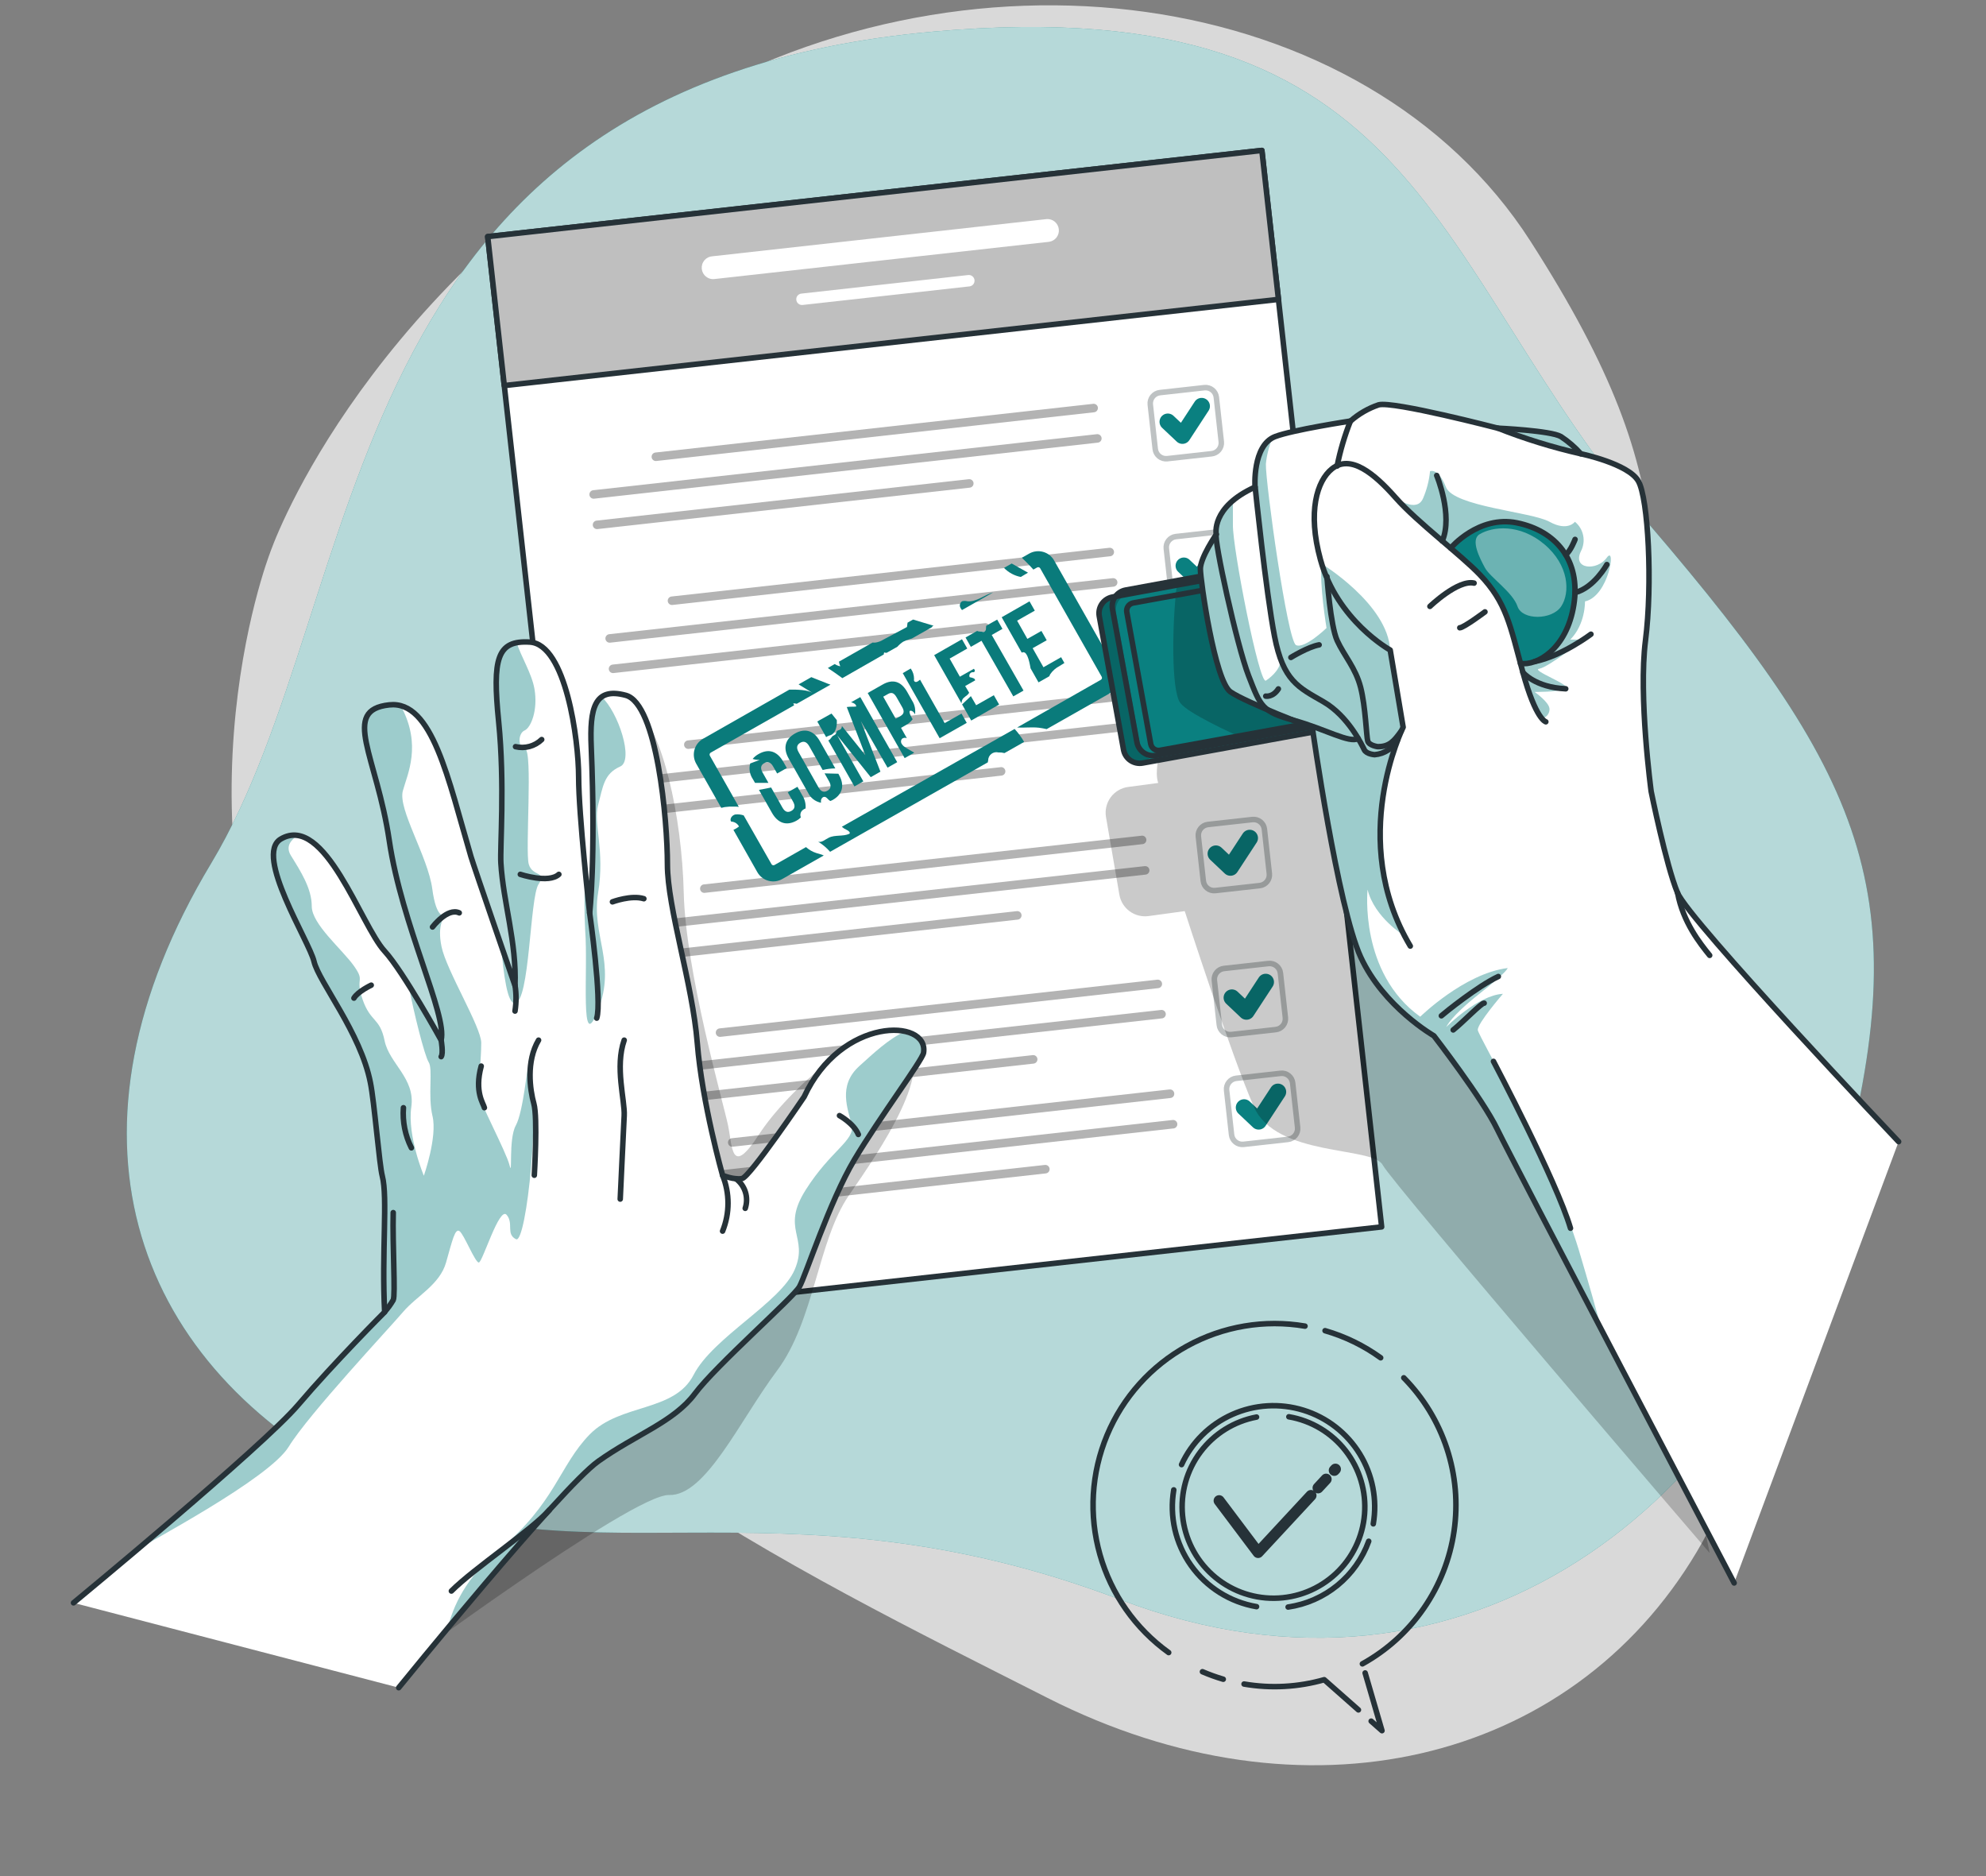 <svg width="360" height="340" viewBox="0 0 360 340" fill="none" xmlns="http://www.w3.org/2000/svg">
<rect x="0" y="0" width="360" height="340" fill="#808080" stroke="none"/>
<path opacity="0.7" d="M48.91 100.304C48.91 100.304 28.836 152.144 57.046 204.344C85.255 256.544 143.359 284.12 189.864 307.7C236.369 331.28 284.659 319.796 307.606 281.176C330.552 242.555 299.081 214.986 299.038 159.913C298.994 104.84 307.282 90.26 277.438 43.734C247.594 -2.792 174.434 -13.096 119.11 21.414C63.785 55.924 48.91 100.304 48.91 100.304Z" fill="white"/>
<path d="M169.286 5.718C258.566 -2.202 258.746 48.148 298.987 95.092C339.228 142.036 347.832 163.312 332.64 217.427C317.448 271.542 266.4 313.958 203.141 289.924C139.882 265.89 103.68 288.966 63.799 267.604C23.918 246.242 9.079 205.029 38.297 156.429C67.514 107.829 59.17 15.525 169.286 5.718Z" fill="#0A8080"/>
<path opacity="0.7" d="M169.286 5.718C258.566 -2.202 258.746 48.148 298.987 95.092C339.228 142.036 347.832 163.312 332.64 217.427C317.448 271.542 266.4 313.958 203.141 289.924C139.882 265.89 103.68 288.966 63.799 267.604C23.918 246.242 9.079 205.029 38.297 156.429C67.514 107.829 59.17 15.525 169.286 5.718Z" fill="white"/>
<path d="M228.74 27.265L88.407 42.882L110.116 237.964L250.449 222.347L228.74 27.265Z" fill="white" stroke="#263238" stroke-linecap="round" stroke-linejoin="round"/>
<path d="M228.739 27.266L88.406 42.883L91.41 69.875L231.743 54.258L228.739 27.266Z" fill="#BFBFBF" stroke="#263238" stroke-linecap="round" stroke-linejoin="round"/>
<path d="M189.749 39.703L129.168 46.442C128.886 46.456 128.611 46.527 128.358 46.651C128.105 46.776 127.88 46.95 127.696 47.164C127.513 47.378 127.375 47.627 127.291 47.897C127.208 48.166 127.18 48.449 127.209 48.729C127.238 49.01 127.325 49.281 127.462 49.527C127.6 49.773 127.787 49.988 128.01 50.159C128.234 50.331 128.491 50.455 128.764 50.524C129.037 50.593 129.322 50.605 129.6 50.56L190.181 43.821C190.711 43.741 191.189 43.459 191.516 43.033C191.842 42.608 191.991 42.073 191.931 41.54C191.872 41.008 191.608 40.519 191.196 40.176C190.784 39.833 190.255 39.664 189.72 39.703H189.749Z" fill="white"/>
<path d="M175.543 49.84L145.26 53.209C145.125 53.223 144.994 53.263 144.874 53.328C144.755 53.392 144.649 53.48 144.564 53.586C144.479 53.692 144.416 53.814 144.378 53.944C144.341 54.075 144.33 54.212 144.346 54.347C144.375 54.62 144.511 54.87 144.724 55.043C144.937 55.215 145.21 55.297 145.483 55.269L175.774 51.899C176.039 51.859 176.278 51.718 176.441 51.505C176.604 51.292 176.679 51.025 176.649 50.758C176.619 50.492 176.487 50.248 176.281 50.076C176.075 49.905 175.811 49.82 175.543 49.84Z" fill="white"/>
<path opacity="0.3" d="M198.18 73.183L118.8 82.01C118.597 82.033 118.411 82.135 118.283 82.296C118.155 82.456 118.097 82.66 118.12 82.863C118.143 83.066 118.245 83.252 118.405 83.38C118.565 83.507 118.769 83.566 118.973 83.543L198.331 74.716C198.535 74.693 198.721 74.591 198.848 74.43C198.976 74.27 199.035 74.066 199.012 73.863C198.989 73.66 198.886 73.474 198.726 73.346C198.566 73.219 198.362 73.16 198.158 73.183H198.18Z" fill="black"/>
<path opacity="0.3" d="M198.792 78.69L107.525 88.842C107.321 88.865 107.135 88.968 107.008 89.128C106.88 89.288 106.821 89.492 106.844 89.695C106.867 89.898 106.97 90.084 107.13 90.212C107.29 90.34 107.494 90.398 107.698 90.376L198.965 80.224C199.069 80.217 199.17 80.19 199.263 80.144C199.356 80.097 199.439 80.032 199.506 79.953C199.574 79.873 199.624 79.781 199.655 79.681C199.686 79.582 199.696 79.478 199.685 79.374C199.673 79.269 199.641 79.168 199.589 79.077C199.538 78.985 199.468 78.905 199.385 78.841C199.301 78.777 199.206 78.731 199.104 78.705C199.002 78.679 198.896 78.674 198.792 78.69Z" fill="black"/>
<path opacity="0.3" d="M175.586 86.848L108.137 94.35C107.933 94.373 107.747 94.476 107.62 94.636C107.492 94.796 107.433 95 107.456 95.204C107.479 95.407 107.582 95.593 107.742 95.721C107.902 95.848 108.106 95.907 108.31 95.884L175.752 88.382C175.856 88.375 175.957 88.348 176.051 88.302C176.144 88.255 176.226 88.19 176.294 88.111C176.361 88.031 176.411 87.939 176.442 87.84C176.473 87.74 176.483 87.636 176.472 87.532C176.461 87.428 176.428 87.328 176.377 87.237C176.326 87.146 176.257 87.066 176.174 87.002C176.092 86.938 175.997 86.892 175.896 86.865C175.795 86.839 175.69 86.833 175.586 86.848Z" fill="black"/>
<path opacity="0.3" d="M218.306 70.257L210.256 71.153C209.173 71.273 208.393 72.249 208.513 73.332L209.409 81.382C209.53 82.465 210.505 83.245 211.588 83.125L219.639 82.229C220.721 82.108 221.502 81.133 221.381 80.05L220.485 71.999C220.365 70.917 219.389 70.136 218.306 70.257Z" stroke="#263238" stroke-linecap="round" stroke-linejoin="round"/>
<path d="M211.687 76.444L214.337 78.943L217.822 73.607" stroke="#0A8080" stroke-width="3" stroke-linecap="round" stroke-linejoin="round"/>
<path opacity="0.3" d="M201.082 99.275L121.723 108.103C121.52 108.125 121.334 108.228 121.206 108.388C121.079 108.548 121.02 108.752 121.043 108.956C121.066 109.159 121.168 109.345 121.328 109.473C121.489 109.6 121.693 109.659 121.896 109.636L201.254 100.809C201.355 100.798 201.453 100.767 201.541 100.718C201.63 100.669 201.708 100.603 201.771 100.523C201.835 100.444 201.881 100.353 201.91 100.256C201.938 100.158 201.946 100.056 201.935 99.956C201.923 99.855 201.892 99.758 201.843 99.669C201.794 99.58 201.728 99.502 201.649 99.439C201.57 99.376 201.479 99.329 201.382 99.301C201.284 99.273 201.182 99.264 201.082 99.275Z" fill="black"/>
<path opacity="0.3" d="M201.694 104.783L110.426 114.935C110.326 114.947 110.228 114.978 110.14 115.027C110.051 115.076 109.973 115.142 109.91 115.221C109.846 115.3 109.799 115.391 109.771 115.488C109.743 115.586 109.735 115.688 109.746 115.788C109.757 115.889 109.788 115.987 109.837 116.075C109.886 116.164 109.952 116.242 110.032 116.305C110.111 116.368 110.202 116.415 110.299 116.443C110.397 116.472 110.499 116.48 110.599 116.469L201.866 106.317C202.07 106.294 202.256 106.191 202.383 106.031C202.511 105.871 202.57 105.667 202.547 105.464C202.524 105.26 202.421 105.074 202.261 104.947C202.101 104.819 201.897 104.76 201.694 104.783Z" fill="black"/>
<path opacity="0.3" d="M178.488 112.941L111.038 120.443C110.835 120.466 110.649 120.569 110.522 120.729C110.394 120.889 110.335 121.093 110.358 121.296C110.381 121.5 110.484 121.686 110.644 121.813C110.804 121.941 111.008 122 111.211 121.977L178.654 114.474C178.758 114.468 178.859 114.441 178.952 114.394C179.045 114.348 179.128 114.283 179.195 114.203C179.262 114.124 179.313 114.032 179.344 113.932C179.374 113.833 179.385 113.728 179.374 113.625C179.362 113.521 179.33 113.421 179.279 113.33C179.228 113.238 179.159 113.159 179.076 113.095C178.993 113.031 178.899 112.984 178.798 112.958C178.697 112.932 178.591 112.926 178.488 112.941Z" fill="black"/>
<path opacity="0.3" d="M221.21 96.344L213.16 97.24C212.077 97.36 211.297 98.336 211.418 99.419L212.313 107.469C212.434 108.552 213.409 109.332 214.492 109.212L222.543 108.316C223.625 108.195 224.406 107.22 224.285 106.137L223.389 98.086C223.269 97.004 222.293 96.223 221.21 96.344Z" stroke="#263238" stroke-linecap="round" stroke-linejoin="round"/>
<path d="M214.596 102.537L217.238 105.035L220.723 99.7" stroke="#0A8080" stroke-width="3" stroke-linecap="round" stroke-linejoin="round"/>
<path opacity="0.3" d="M203.983 125.368L124.625 134.195C124.434 134.232 124.265 134.339 124.15 134.496C124.035 134.652 123.983 134.846 124.005 135.039C124.027 135.231 124.121 135.409 124.268 135.535C124.414 135.662 124.604 135.729 124.798 135.722L204.156 126.88C204.257 126.869 204.354 126.838 204.443 126.789C204.532 126.74 204.61 126.674 204.673 126.595C204.736 126.515 204.783 126.424 204.811 126.327C204.839 126.23 204.848 126.128 204.836 126.027C204.825 125.926 204.794 125.829 204.745 125.74C204.696 125.651 204.63 125.573 204.551 125.51C204.472 125.447 204.381 125.4 204.283 125.372C204.186 125.344 204.084 125.335 203.983 125.347V125.368Z" fill="black"/>
<path opacity="0.3" d="M204.602 130.876L113.328 141.028C113.227 141.037 113.129 141.067 113.04 141.116C112.951 141.164 112.873 141.23 112.81 141.309C112.747 141.388 112.7 141.479 112.673 141.577C112.646 141.675 112.638 141.777 112.651 141.877C112.662 141.978 112.693 142.076 112.741 142.164C112.79 142.253 112.855 142.332 112.934 142.395C113.013 142.459 113.104 142.506 113.201 142.535C113.298 142.563 113.4 142.572 113.501 142.561L204.768 132.409C204.872 132.402 204.974 132.374 205.067 132.327C205.16 132.279 205.243 132.214 205.31 132.134C205.377 132.054 205.428 131.961 205.458 131.861C205.489 131.761 205.499 131.656 205.488 131.552C205.477 131.449 205.444 131.349 205.393 131.258C205.342 131.167 205.273 131.088 205.19 131.024C205.107 130.961 205.012 130.915 204.911 130.89C204.81 130.864 204.705 130.859 204.602 130.876Z" fill="black"/>
<path opacity="0.3" d="M181.39 139.033L113.94 146.536C113.737 146.558 113.551 146.661 113.423 146.821C113.296 146.981 113.237 147.185 113.26 147.389C113.283 147.592 113.385 147.778 113.545 147.906C113.705 148.033 113.909 148.092 114.113 148.069L181.555 140.56C181.759 140.538 181.945 140.436 182.073 140.276C182.201 140.117 182.261 139.913 182.239 139.71C182.217 139.507 182.115 139.32 181.956 139.192C181.797 139.064 181.593 139.004 181.39 139.026V139.033Z" fill="black"/>
<path opacity="0.3" d="M224.114 122.431L216.063 123.327C214.98 123.447 214.2 124.423 214.321 125.506L215.217 133.556C215.337 134.639 216.313 135.419 217.396 135.298L225.446 134.403C226.529 134.282 227.309 133.307 227.188 132.224L226.293 124.173C226.172 123.09 225.197 122.31 224.114 122.431Z" stroke="#263238" stroke-linecap="round" stroke-linejoin="round"/>
<path d="M217.498 128.629L220.14 131.128L223.632 125.785" stroke="#0A8080" stroke-width="3" stroke-linecap="round" stroke-linejoin="round"/>
<path opacity="0.3" d="M206.885 151.46L127.526 160.287C127.336 160.324 127.166 160.431 127.051 160.588C126.937 160.744 126.885 160.938 126.907 161.131C126.929 161.323 127.022 161.501 127.169 161.627C127.316 161.754 127.505 161.821 127.699 161.814L207.058 152.987C207.164 152.983 207.268 152.957 207.364 152.911C207.459 152.865 207.545 152.8 207.614 152.72C207.683 152.639 207.735 152.545 207.767 152.444C207.798 152.342 207.808 152.236 207.796 152.13C207.784 152.024 207.751 151.923 207.697 151.831C207.644 151.739 207.572 151.659 207.487 151.596C207.401 151.533 207.304 151.488 207.2 151.465C207.096 151.442 206.989 151.44 206.885 151.46Z" fill="black"/>
<path opacity="0.3" d="M207.504 156.969L116.23 167.121C116.129 167.13 116.031 167.16 115.942 167.209C115.853 167.257 115.774 167.323 115.711 167.402C115.648 167.481 115.602 167.572 115.574 167.67C115.547 167.768 115.54 167.87 115.553 167.97C115.564 168.071 115.594 168.168 115.643 168.257C115.691 168.346 115.757 168.425 115.836 168.488C115.915 168.552 116.005 168.599 116.103 168.628C116.2 168.656 116.302 168.665 116.402 168.654L207.67 158.502C207.874 158.479 208.06 158.375 208.188 158.215C208.316 158.054 208.376 157.85 208.354 157.645C208.33 157.443 208.228 157.259 208.068 157.132C207.909 157.005 207.706 156.946 207.504 156.969Z" fill="black"/>
<path opacity="0.3" d="M184.32 165.126L116.87 172.629C116.77 172.639 116.672 172.669 116.583 172.717C116.494 172.765 116.415 172.831 116.352 172.91C116.289 172.99 116.242 173.081 116.215 173.178C116.188 173.276 116.181 173.378 116.194 173.478C116.204 173.579 116.235 173.677 116.283 173.766C116.332 173.855 116.398 173.933 116.476 173.997C116.555 174.06 116.646 174.108 116.743 174.136C116.841 174.164 116.942 174.173 117.043 174.162L184.486 166.66C184.586 166.649 184.684 166.619 184.773 166.57C184.862 166.522 184.94 166.456 185.004 166.377C185.067 166.298 185.115 166.208 185.143 166.11C185.172 166.013 185.181 165.911 185.17 165.81C185.16 165.709 185.13 165.611 185.082 165.522C185.033 165.432 184.968 165.354 184.889 165.29C184.809 165.226 184.718 165.179 184.621 165.151C184.523 165.123 184.421 165.114 184.32 165.126Z" fill="black"/>
<path opacity="0.3" d="M227.018 148.525L218.967 149.42C217.885 149.541 217.104 150.517 217.225 151.599L218.121 159.65C218.241 160.733 219.217 161.513 220.3 161.392L228.35 160.496C229.433 160.376 230.213 159.4 230.092 158.317L229.197 150.267C229.076 149.184 228.101 148.404 227.018 148.525Z" stroke="#263238" stroke-linecap="round" stroke-linejoin="round"/>
<path d="M220.399 154.715L223.042 157.213L226.534 151.878" stroke="#0A8080" stroke-width="3" stroke-linecap="round" stroke-linejoin="round"/>
<path opacity="0.3" d="M209.794 177.546L130.435 186.373C130.334 186.384 130.237 186.415 130.148 186.463C130.059 186.512 129.981 186.577 129.917 186.656C129.854 186.735 129.806 186.826 129.778 186.923C129.749 187.02 129.74 187.122 129.751 187.223C129.762 187.323 129.793 187.421 129.841 187.51C129.89 187.599 129.955 187.677 130.034 187.741C130.113 187.804 130.204 187.851 130.301 187.88C130.398 187.908 130.5 187.918 130.601 187.907L209.959 179.079C210.06 179.069 210.158 179.038 210.246 178.99C210.335 178.941 210.414 178.875 210.477 178.797C210.541 178.718 210.588 178.627 210.617 178.53C210.645 178.432 210.654 178.331 210.643 178.23C210.62 178.027 210.517 177.842 210.358 177.714C210.199 177.586 209.997 177.526 209.794 177.546Z" fill="black"/>
<path opacity="0.3" d="M210.406 183.04L119.131 193.192C119.025 193.195 118.921 193.221 118.825 193.267C118.729 193.313 118.644 193.378 118.575 193.458C118.505 193.539 118.453 193.633 118.422 193.734C118.391 193.836 118.381 193.943 118.393 194.048C118.405 194.154 118.438 194.256 118.492 194.348C118.545 194.439 118.616 194.519 118.702 194.582C118.788 194.645 118.885 194.69 118.989 194.713C119.092 194.736 119.2 194.738 119.304 194.718L210.571 184.566C210.678 184.563 210.783 184.539 210.879 184.494C210.976 184.448 211.062 184.384 211.132 184.303C211.203 184.223 211.255 184.129 211.287 184.028C211.32 183.926 211.33 183.819 211.319 183.713C211.307 183.607 211.274 183.504 211.221 183.412C211.167 183.319 211.096 183.239 211.01 183.176C210.924 183.112 210.826 183.068 210.722 183.044C210.618 183.021 210.51 183.019 210.406 183.04Z" fill="black"/>
<path opacity="0.3" d="M187.2 191.219L119.75 198.722C119.547 198.745 119.361 198.847 119.233 199.007C119.106 199.167 119.047 199.372 119.07 199.575C119.093 199.778 119.196 199.964 119.356 200.092C119.516 200.219 119.72 200.278 119.923 200.255L187.373 192.753C187.576 192.728 187.76 192.624 187.887 192.463C188.013 192.303 188.072 192.099 188.05 191.896C188.039 191.796 188.008 191.698 187.96 191.61C187.911 191.521 187.845 191.443 187.766 191.38C187.687 191.317 187.596 191.271 187.499 191.243C187.402 191.215 187.3 191.207 187.2 191.219Z" fill="black"/>
<path opacity="0.3" d="M229.922 174.619L221.872 175.515C220.789 175.636 220.009 176.611 220.129 177.694L221.025 185.744C221.145 186.827 222.121 187.607 223.204 187.487L231.254 186.591C232.337 186.471 233.117 185.495 232.997 184.412L232.101 176.362C231.98 175.279 231.005 174.499 229.922 174.619Z" stroke="#263238" stroke-linecap="round" stroke-linejoin="round"/>
<path d="M223.301 180.808L225.943 183.306L229.435 177.971" stroke="#0A8080" stroke-width="3" stroke-linecap="round" stroke-linejoin="round"/>
<path opacity="0.3" d="M212.004 197.44L132.646 206.282C132.442 206.304 132.256 206.407 132.129 206.567C132.001 206.727 131.942 206.931 131.965 207.135C131.988 207.338 132.091 207.524 132.251 207.652C132.411 207.779 132.615 207.838 132.818 207.815L212.177 198.988C212.278 198.978 212.376 198.948 212.465 198.9C212.554 198.852 212.632 198.786 212.695 198.707C212.758 198.627 212.805 198.536 212.832 198.439C212.859 198.341 212.867 198.239 212.854 198.138C212.845 198.036 212.815 197.937 212.768 197.847C212.72 197.756 212.654 197.676 212.575 197.611C212.496 197.546 212.405 197.497 212.307 197.468C212.209 197.439 212.106 197.429 212.004 197.44Z" fill="black"/>
<path opacity="0.3" d="M212.616 202.969L121.349 213.121C121.242 213.124 121.137 213.148 121.041 213.194C120.944 213.239 120.858 213.304 120.788 213.384C120.717 213.464 120.665 213.558 120.633 213.66C120.6 213.761 120.59 213.868 120.601 213.974C120.613 214.08 120.646 214.183 120.699 214.275C120.753 214.368 120.824 214.448 120.91 214.511C120.996 214.575 121.094 214.62 121.198 214.643C121.302 214.666 121.41 214.668 121.514 214.648L212.789 204.496C212.979 204.459 213.149 204.352 213.264 204.195C213.379 204.039 213.43 203.845 213.408 203.652C213.387 203.46 213.293 203.282 213.146 203.156C212.999 203.029 212.81 202.962 212.616 202.969Z" fill="black"/>
<path opacity="0.3" d="M189.403 211.12L121.961 218.622C121.86 218.633 121.762 218.664 121.674 218.712C121.585 218.761 121.506 218.826 121.443 218.905C121.379 218.984 121.332 219.075 121.303 219.172C121.275 219.269 121.266 219.371 121.277 219.472C121.3 219.676 121.404 219.863 121.564 219.991C121.725 220.119 121.929 220.178 122.134 220.156L189.576 212.654C189.677 212.642 189.774 212.611 189.863 212.562C189.952 212.513 190.03 212.447 190.093 212.368C190.156 212.289 190.203 212.198 190.231 212.101C190.259 212.003 190.268 211.901 190.256 211.8C190.245 211.7 190.214 211.602 190.165 211.514C190.116 211.425 190.05 211.347 189.971 211.284C189.892 211.22 189.801 211.173 189.703 211.145C189.606 211.117 189.504 211.109 189.403 211.12Z" fill="black"/>
<path opacity="0.3" d="M232.139 194.52L224.089 195.416C223.006 195.536 222.226 196.512 222.346 197.594L223.242 205.645C223.363 206.728 224.338 207.508 225.421 207.387L233.471 206.491C234.554 206.371 235.334 205.395 235.214 204.313L234.318 196.262C234.197 195.179 233.222 194.399 232.139 194.52Z" stroke="#263238" stroke-linecap="round" stroke-linejoin="round"/>
<path d="M225.511 200.716L228.154 203.214L231.646 197.879" stroke="#0A8080" stroke-width="3" stroke-linecap="round" stroke-linejoin="round"/>
<path d="M146.023 146.515C146.093 145.687 145.888 144.86 145.44 144.16L144.554 142.591L142.798 143.584L143.755 145.269C144.23 146.112 144.036 146.63 143.446 146.961C142.855 147.292 142.308 147.206 141.833 146.364L139.781 142.72L137.578 143.152L139.925 147.292C140.998 149.186 142.553 149.726 144.374 148.732C144.664 148.566 144.932 148.366 145.174 148.135C145.071 147.898 145.053 147.632 145.123 147.383C145.192 147.134 145.345 146.917 145.555 146.767C145.696 146.658 145.854 146.573 146.023 146.515Z" fill="#0A8080"/>
<path d="M136.447 141.158L136.865 141.878H139.291L138.233 140.006C137.758 139.164 137.945 138.631 138.535 138.3C139.126 137.969 139.68 138.069 140.155 138.919L140.875 140.179L142.625 139.185L141.977 138.041C140.904 136.154 139.349 135.607 137.527 136.644C137.109 136.869 136.738 137.172 136.433 137.537C136.847 137.67 137.28 137.731 137.714 137.717L135.986 138.365C135.86 138.836 135.835 139.329 135.915 139.811C135.994 140.293 136.176 140.752 136.447 141.158Z" fill="#0A8080"/>
<path d="M149.904 133.482C150.135 133.367 150.376 133.273 150.624 133.201C151.553 132.784 151.762 131.445 151.682 130.501L150.725 129.313L148.147 130.753L149.76 133.59C149.802 133.547 149.851 133.511 149.904 133.482Z" fill="#0A8080"/>
<path d="M160.884 139.12L162.634 138.127L155.945 126.333L154.282 127.269C154.814 127.399 155.196 127.651 155.21 128.039C154.692 128.111 154.058 128.039 153.497 128.14L156.866 136.874L152.604 131.56C152.616 131.678 152.598 131.797 152.553 131.906C152.508 132.015 152.436 132.111 152.345 132.187C152.15 132.323 151.87 132.323 151.718 132.503C151.567 132.683 151.589 132.899 151.459 133.058C151.33 133.216 151.128 133.259 150.97 133.375C150.811 133.49 150.638 133.785 150.458 133.979C150.372 134.071 150.262 134.138 150.142 134.174L154.879 142.526L156.492 141.604L151.762 133.267L157.838 140.841L159.595 139.847L156.046 130.682L160.884 139.12Z" fill="#0A8080"/>
<path d="M165.312 128.853C165.44 128.917 165.554 129.006 165.646 129.115C165.739 129.224 165.809 129.35 165.852 129.487C166.004 128.597 165.81 127.683 165.312 126.931L164.441 125.39C163.368 123.504 161.878 122.992 160.02 124.044L157.291 125.592L163.987 137.392L165.722 136.406C165.161 136.053 164.534 135.751 164.002 135.369C163.752 135.21 163.546 134.989 163.404 134.728C163.337 134.597 163.309 134.449 163.324 134.302C163.34 134.155 163.397 134.015 163.49 133.9C163.612 133.798 163.761 133.732 163.919 133.71C164.077 133.688 164.238 133.712 164.383 133.778L163.325 131.906L164.203 131.409C164.686 131.148 165.106 130.784 165.434 130.344C165.067 129.76 164.426 128.522 165.312 128.853ZM163.246 129.76L162.367 130.257L160.099 126.261L160.978 125.764C161.568 125.433 162.043 125.52 162.518 126.362L163.526 128.133C164.002 128.94 163.836 129.393 163.246 129.76Z" fill="#0A8080"/>
<path d="M175.241 131.006L174.29 129.321L171.238 131.049L166.774 123.179L166.572 123.338C166.442 123.459 166.283 123.545 166.111 123.59C166.025 123.609 165.934 123.597 165.856 123.554C165.777 123.512 165.717 123.443 165.686 123.359C165.662 123.248 165.662 123.132 165.686 123.021C165.688 122.351 165.476 121.698 165.082 121.156L163.642 121.991L170.33 133.785L175.241 131.006Z" fill="#0A8080"/>
<path d="M174.406 126.88C174.607 126.354 175.234 126.16 175.587 125.685C175.618 125.636 175.647 125.586 175.673 125.534L174.953 124.324L176.775 123.294C176.741 123.18 176.682 123.074 176.602 122.985C176.34 122.857 176.061 122.77 175.774 122.726C175.729 122.636 175.707 122.537 175.708 122.437C175.71 122.337 175.735 122.239 175.783 122.151C175.83 122.063 175.898 121.988 175.98 121.931C176.062 121.874 176.157 121.838 176.256 121.826C176.379 121.826 176.523 121.826 176.616 121.768C176.682 121.69 176.715 121.589 176.71 121.487L176.544 121.199L173.995 122.639L172.138 119.356L175.335 117.534L174.377 115.85L169.337 118.73L174.291 127.463C174.299 127.264 174.338 127.067 174.406 126.88Z" fill="#0A8080"/>
<path d="M181.109 127.68L180.151 125.995L176.947 127.81L175.99 126.161L174.809 127.27L174.398 127.666L176.054 130.581L181.109 127.68Z" fill="#0A8080"/>
<path d="M178.726 113.978C178.726 114.23 178.546 114.511 178.301 114.533C178.176 114.531 178.053 114.512 177.934 114.475C177.711 114.479 177.489 114.457 177.271 114.41C177.224 114.391 177.18 114.364 177.142 114.331L175.025 115.533L175.982 117.225L177.919 116.124L183.679 126.204L185.53 125.153L179.77 115.073L181.714 113.971L180.756 112.286L178.769 113.409C178.733 113.597 178.747 113.791 178.726 113.978Z" fill="#0A8080"/>
<path d="M186.811 121.121L188.251 123.662L190.195 122.561C190.241 122.433 190.299 122.31 190.368 122.193C190.796 121.568 191.372 121.058 192.046 120.71L192.938 120.156L192.348 119.105L189.144 120.926L187.186 117.47L189.734 116.03L188.777 114.345L186.228 115.785L184.37 112.481L187.574 110.666L186.617 108.981L181.577 111.861L185.213 118.277C186.091 117.809 186.53 119.493 186.811 121.121Z" fill="#0A8080"/>
<path d="M149.522 144.42C149.825 144.47 150.005 144.773 150.242 144.974C150.329 145.054 150.429 145.117 150.538 145.161C150.675 145.107 150.81 145.044 150.941 144.974C152.755 143.945 153.137 142.303 152.071 140.409L151.963 140.222L149.472 140.157L150.286 141.597C150.761 142.44 150.574 142.973 149.983 143.304C149.393 143.635 148.838 143.527 148.363 142.685L144.763 136.313C144.281 135.47 144.475 134.945 145.066 134.606C145.656 134.268 146.203 134.383 146.686 135.225L149.126 139.545C149.876 139.36 150.644 139.263 151.416 139.257L148.601 134.297C147.535 132.41 145.93 131.899 144.108 132.929C142.286 133.958 141.905 135.607 142.978 137.493L146.455 143.628C146.675 144.101 147.004 144.515 147.414 144.836C147.824 145.158 148.305 145.378 148.817 145.478C148.813 145.435 148.813 145.392 148.817 145.349C148.73 144.881 149.076 144.333 149.522 144.42Z" fill="#0A8080"/>
<path d="M174.384 110.558L180.036 107.354C178.416 107.8 176.99 109.154 175.32 108.966C175.018 108.887 174.701 108.887 174.398 108.966C174.21 109.088 174.074 109.276 174.018 109.494C173.962 109.711 173.99 109.942 174.096 110.14C174.169 110.294 174.266 110.435 174.384 110.558Z" fill="#0A8080"/>
<path d="M160.207 118.601C160.195 118.476 160.22 118.351 160.279 118.241C160.418 118.289 160.564 118.314 160.711 118.313L162.662 117.211C162.968 116.866 163.316 116.561 163.699 116.304C164.069 116.106 164.46 115.952 164.866 115.843L165.298 115.714L168.898 113.683C168.936 113.61 168.987 113.544 169.049 113.489C169.105 113.452 169.165 113.423 169.229 113.402L165.514 112.279L164.513 112.841L164.405 113.633L160.121 115.922C159.697 116.187 159.225 116.366 158.731 116.448C158.547 116.47 158.361 116.47 158.177 116.448L152.071 119.911C152.12 120.201 152.202 120.483 152.316 120.754C151.958 120.687 151.617 120.547 151.315 120.343L150.062 121.063C150.955 121.654 151.834 122.259 152.69 122.899L160.207 118.601Z" fill="#0A8080"/>
<path d="M186.343 103.783L183.391 102.127L181.994 102.919C182.817 103.765 183.881 104.338 185.04 104.561L186.343 103.783Z" fill="#0A8080"/>
<path d="M202.219 121.214L191.074 101.565C190.64 100.805 189.924 100.248 189.08 100.015C188.237 99.781 187.336 99.891 186.574 100.32L185.234 101.083L185.746 101.58C186.278 102.112 186.826 102.652 187.322 103.221L187.999 102.84C188.093 102.787 188.204 102.774 188.307 102.802C188.411 102.83 188.499 102.898 188.554 102.991L199.706 122.647C199.758 122.741 199.771 122.853 199.741 122.957C199.711 123.06 199.642 123.148 199.548 123.201L184.378 131.841C185.688 131.92 187.013 131.733 188.323 131.884C188.795 131.944 189.264 132.028 189.727 132.136L200.974 125.757C201.356 125.543 201.691 125.254 201.961 124.909C202.231 124.564 202.429 124.168 202.545 123.746C202.661 123.323 202.692 122.882 202.636 122.447C202.58 122.013 202.438 121.593 202.219 121.214Z" fill="#0A8080"/>
<path d="M133.92 146.22L128.678 136.96C128.651 136.914 128.634 136.862 128.627 136.808C128.62 136.755 128.623 136.7 128.637 136.648C128.651 136.596 128.676 136.547 128.709 136.504C128.742 136.461 128.783 136.426 128.83 136.399L143.95 127.816C143.899 127.701 143.834 127.586 143.791 127.471C144.005 127.462 144.219 127.486 144.425 127.543L150.538 124.08C150.336 124.015 150.142 123.936 149.947 123.864L147.067 122.719L144.763 124.029L147.269 125.563C146.398 125.03 144.619 124.958 143.086 124.98L127.44 133.886C126.679 134.318 126.12 135.035 125.886 135.878C125.653 136.722 125.764 137.624 126.194 138.386L130.745 146.407C130.954 146.349 131.17 146.299 131.378 146.263C131.955 146.18 132.539 146.151 133.121 146.176C133.388 146.174 133.655 146.189 133.92 146.22Z" fill="#0A8080"/>
<path d="M152.597 149.834C152.853 150.064 153.145 150.251 153.461 150.388C153.785 150.532 154.217 150.878 153.965 151.108C152.798 151.641 151.358 151.245 150.214 151.828C149.587 152.131 148.982 152.728 148.313 152.548C149.123 153.04 149.852 153.654 150.473 154.37L179.064 138.155C179.064 138.04 179.1 137.925 179.122 137.803C179.122 137.576 179.175 137.353 179.275 137.149C179.375 136.946 179.52 136.768 179.699 136.629C179.878 136.49 180.086 136.394 180.308 136.348C180.53 136.302 180.76 136.307 180.979 136.363C181.35 136.346 181.721 136.385 182.081 136.478L185.645 134.455C185.156 133.612 184.576 132.825 183.917 132.107L152.597 149.834Z" fill="#0A8080"/>
<path d="M147.967 154.593C147.278 154.37 146.642 154.004 146.102 153.52L140.4 156.76C140.354 156.787 140.303 156.805 140.25 156.812C140.197 156.819 140.143 156.815 140.091 156.801C140.04 156.787 139.991 156.763 139.949 156.73C139.907 156.697 139.872 156.656 139.846 156.609L134.806 147.775C134.323 147.608 133.809 147.549 133.301 147.602C132.718 147.717 132.206 148.394 132.523 148.891C132.821 148.898 133.111 148.985 133.364 149.142C133.617 149.299 133.824 149.52 133.963 149.784C133.653 150.031 133.311 150.236 132.948 150.396L137.268 158.035C137.483 158.421 137.772 158.76 138.12 159.032C138.467 159.304 138.866 159.504 139.292 159.62C139.718 159.736 140.163 159.766 140.6 159.708C141.038 159.649 141.459 159.504 141.84 159.28L149.314 155.04L149.227 154.989C148.815 154.835 148.394 154.702 147.967 154.593Z" fill="#0A8080"/>
<g opacity="0.2">
<path opacity="0.2" d="M146.023 146.515C146.093 145.687 145.888 144.86 145.44 144.16L144.554 142.591L142.798 143.584L143.755 145.269C144.23 146.112 144.036 146.63 143.446 146.961C142.855 147.292 142.308 147.206 141.833 146.364L139.781 142.72L137.578 143.152L139.925 147.292C140.998 149.186 142.553 149.726 144.374 148.732C144.664 148.566 144.932 148.366 145.174 148.135C145.071 147.898 145.053 147.632 145.123 147.383C145.192 147.134 145.345 146.917 145.555 146.767C145.696 146.658 145.854 146.573 146.023 146.515Z" fill="black"/>
<path opacity="0.2" d="M136.447 141.158L136.865 141.878H139.291L138.233 140.006C137.758 139.164 137.945 138.631 138.535 138.3C139.126 137.969 139.68 138.069 140.155 138.919L140.875 140.179L142.625 139.185L141.977 138.041C140.904 136.154 139.349 135.607 137.527 136.644C137.109 136.869 136.738 137.172 136.433 137.537C136.847 137.67 137.28 137.731 137.714 137.717L135.986 138.365C135.86 138.836 135.835 139.329 135.915 139.811C135.994 140.293 136.176 140.752 136.447 141.158Z" fill="black"/>
<path opacity="0.2" d="M149.904 133.482C150.135 133.367 150.376 133.273 150.624 133.201C151.553 132.784 151.762 131.445 151.682 130.501L150.725 129.313L148.147 130.753L149.76 133.59C149.802 133.547 149.851 133.511 149.904 133.482Z" fill="black"/>
<path opacity="0.2" d="M160.884 139.12L162.634 138.127L155.945 126.333L154.282 127.269C154.814 127.399 155.196 127.651 155.21 128.039C154.692 128.111 154.058 128.039 153.497 128.14L156.866 136.874L152.604 131.56C152.616 131.678 152.598 131.797 152.553 131.906C152.508 132.015 152.436 132.111 152.345 132.187C152.15 132.323 151.87 132.323 151.718 132.503C151.567 132.683 151.589 132.899 151.459 133.058C151.33 133.216 151.128 133.259 150.97 133.375C150.811 133.49 150.638 133.785 150.458 133.979C150.372 134.071 150.262 134.138 150.142 134.174L154.879 142.526L156.492 141.604L151.762 133.267L157.838 140.841L159.595 139.847L156.046 130.682L160.884 139.12Z" fill="black"/>
<path opacity="0.2" d="M165.312 128.853C165.44 128.917 165.554 129.006 165.646 129.115C165.739 129.224 165.809 129.35 165.852 129.487C166.004 128.597 165.81 127.683 165.312 126.931L164.441 125.39C163.368 123.504 161.878 122.992 160.02 124.044L157.291 125.592L163.987 137.392L165.722 136.406C165.161 136.053 164.534 135.751 164.002 135.369C163.752 135.21 163.546 134.989 163.404 134.728C163.337 134.597 163.309 134.449 163.324 134.302C163.34 134.155 163.397 134.015 163.49 133.9C163.612 133.798 163.761 133.732 163.919 133.71C164.077 133.688 164.238 133.712 164.383 133.778L163.325 131.906L164.203 131.409C164.686 131.148 165.106 130.784 165.434 130.344C165.067 129.76 164.426 128.522 165.312 128.853ZM163.246 129.76L162.367 130.257L160.099 126.261L160.978 125.764C161.568 125.433 162.043 125.52 162.518 126.362L163.526 128.133C164.002 128.94 163.836 129.393 163.246 129.76Z" fill="black"/>
<path opacity="0.2" d="M175.241 131.006L174.29 129.321L171.238 131.049L166.774 123.179L166.572 123.338C166.442 123.459 166.283 123.545 166.111 123.59C166.025 123.609 165.934 123.597 165.856 123.554C165.777 123.512 165.717 123.443 165.686 123.359C165.662 123.248 165.662 123.132 165.686 123.021C165.688 122.351 165.476 121.698 165.082 121.156L163.642 121.991L170.33 133.785L175.241 131.006Z" fill="black"/>
<path opacity="0.2" d="M174.406 126.88C174.607 126.354 175.234 126.16 175.587 125.685C175.618 125.636 175.647 125.586 175.673 125.534L174.953 124.324L176.775 123.294C176.741 123.18 176.682 123.074 176.602 122.985C176.34 122.857 176.061 122.77 175.774 122.726C175.729 122.636 175.707 122.537 175.708 122.437C175.71 122.337 175.735 122.239 175.783 122.151C175.83 122.063 175.898 121.988 175.98 121.931C176.062 121.874 176.157 121.838 176.256 121.826C176.379 121.826 176.523 121.826 176.616 121.768C176.682 121.69 176.715 121.589 176.71 121.487L176.544 121.199L173.995 122.639L172.138 119.356L175.335 117.534L174.377 115.85L169.337 118.73L174.291 127.463C174.299 127.264 174.338 127.067 174.406 126.88Z" fill="black"/>
<path opacity="0.2" d="M181.109 127.68L180.151 125.995L176.947 127.81L175.99 126.161L174.809 127.27L174.398 127.666L176.054 130.581L181.109 127.68Z" fill="black"/>
<path opacity="0.2" d="M178.726 113.978C178.726 114.23 178.546 114.511 178.301 114.533C178.176 114.531 178.053 114.512 177.934 114.475C177.711 114.479 177.489 114.457 177.271 114.41C177.224 114.391 177.18 114.364 177.142 114.331L175.025 115.533L175.982 117.225L177.919 116.124L183.679 126.204L185.53 125.153L179.77 115.073L181.714 113.971L180.756 112.286L178.769 113.409C178.733 113.597 178.747 113.791 178.726 113.978Z" fill="black"/>
<path opacity="0.2" d="M186.811 121.121L188.251 123.662L190.195 122.561C190.241 122.433 190.299 122.31 190.368 122.193C190.796 121.568 191.372 121.058 192.046 120.71L192.938 120.156L192.348 119.105L189.144 120.926L187.186 117.47L189.734 116.03L188.777 114.345L186.228 115.785L184.37 112.481L187.574 110.666L186.617 108.981L181.577 111.861L185.213 118.277C186.091 117.809 186.53 119.493 186.811 121.121Z" fill="black"/>
<path opacity="0.2" d="M149.522 144.42C149.825 144.47 150.005 144.773 150.242 144.974C150.329 145.054 150.429 145.117 150.538 145.161C150.675 145.107 150.81 145.044 150.941 144.974C152.755 143.945 153.137 142.303 152.071 140.409L151.963 140.222L149.472 140.157L150.286 141.597C150.761 142.44 150.574 142.973 149.983 143.304C149.393 143.635 148.838 143.527 148.363 142.685L144.763 136.313C144.281 135.47 144.475 134.945 145.066 134.606C145.656 134.268 146.203 134.383 146.686 135.225L149.126 139.545C149.876 139.36 150.644 139.263 151.416 139.257L148.601 134.297C147.535 132.41 145.93 131.899 144.108 132.929C142.286 133.958 141.905 135.607 142.978 137.493L146.455 143.628C146.675 144.101 147.004 144.515 147.414 144.836C147.824 145.158 148.305 145.378 148.817 145.478C148.813 145.435 148.813 145.392 148.817 145.349C148.73 144.881 149.076 144.333 149.522 144.42Z" fill="black"/>
<path opacity="0.2" d="M174.384 110.558L180.036 107.354C178.416 107.8 176.99 109.154 175.32 108.966C175.018 108.887 174.701 108.887 174.398 108.966C174.21 109.088 174.074 109.276 174.018 109.494C173.962 109.711 173.99 109.942 174.096 110.14C174.169 110.294 174.266 110.435 174.384 110.558Z" fill="black"/>
<path opacity="0.2" d="M160.207 118.601C160.195 118.476 160.22 118.351 160.279 118.241C160.418 118.289 160.564 118.314 160.711 118.313L162.662 117.211C162.968 116.866 163.316 116.561 163.699 116.304C164.069 116.106 164.46 115.952 164.866 115.843L165.298 115.714L168.898 113.683C168.936 113.61 168.987 113.544 169.049 113.489C169.105 113.452 169.165 113.423 169.229 113.402L165.514 112.279L164.513 112.841L164.405 113.633L160.121 115.922C159.697 116.187 159.225 116.366 158.731 116.448C158.547 116.47 158.361 116.47 158.177 116.448L152.071 119.911C152.12 120.201 152.202 120.483 152.316 120.754C151.958 120.687 151.617 120.547 151.315 120.343L150.062 121.063C150.955 121.654 151.834 122.259 152.69 122.899L160.207 118.601Z" fill="black"/>
<path opacity="0.2" d="M186.343 103.783L183.391 102.127L181.994 102.919C182.817 103.765 183.881 104.338 185.04 104.561L186.343 103.783Z" fill="black"/>
<path opacity="0.2" d="M202.219 121.214L191.074 101.565C190.64 100.805 189.924 100.248 189.08 100.015C188.237 99.781 187.336 99.891 186.574 100.32L185.234 101.083L185.746 101.58C186.278 102.112 186.826 102.652 187.322 103.221L187.999 102.84C188.093 102.787 188.204 102.774 188.307 102.802C188.411 102.83 188.499 102.898 188.554 102.991L199.706 122.647C199.758 122.741 199.771 122.853 199.741 122.957C199.711 123.06 199.642 123.148 199.548 123.201L184.378 131.841C185.688 131.92 187.013 131.733 188.323 131.884C188.795 131.944 189.264 132.028 189.727 132.136L200.974 125.757C201.356 125.543 201.691 125.254 201.961 124.909C202.231 124.564 202.429 124.168 202.545 123.746C202.661 123.323 202.692 122.882 202.636 122.447C202.58 122.013 202.438 121.593 202.219 121.214Z" fill="black"/>
<path opacity="0.2" d="M133.92 146.22L128.678 136.96C128.651 136.914 128.634 136.862 128.627 136.808C128.62 136.755 128.623 136.7 128.637 136.648C128.651 136.596 128.676 136.547 128.709 136.504C128.742 136.461 128.783 136.426 128.83 136.399L143.95 127.816C143.899 127.701 143.834 127.586 143.791 127.471C144.005 127.462 144.219 127.486 144.425 127.543L150.538 124.08C150.336 124.015 150.142 123.936 149.947 123.864L147.067 122.719L144.763 124.029L147.269 125.563C146.398 125.03 144.619 124.958 143.086 124.98L127.44 133.886C126.679 134.318 126.12 135.035 125.886 135.878C125.653 136.722 125.764 137.624 126.194 138.386L130.745 146.407C130.954 146.349 131.17 146.299 131.378 146.263C131.955 146.18 132.539 146.151 133.121 146.176C133.388 146.174 133.655 146.189 133.92 146.22Z" fill="black"/>
<path opacity="0.2" d="M152.597 149.834C152.853 150.064 153.145 150.251 153.461 150.388C153.785 150.532 154.217 150.878 153.965 151.108C152.798 151.641 151.358 151.245 150.214 151.828C149.587 152.131 148.982 152.728 148.313 152.548C149.123 153.04 149.852 153.654 150.473 154.37L179.064 138.155C179.064 138.04 179.1 137.925 179.122 137.803C179.122 137.576 179.175 137.353 179.275 137.149C179.375 136.946 179.52 136.768 179.699 136.629C179.878 136.49 180.086 136.394 180.308 136.348C180.53 136.302 180.76 136.307 180.979 136.363C181.35 136.346 181.721 136.385 182.081 136.478L185.645 134.455C185.156 133.612 184.576 132.825 183.917 132.107L152.597 149.834Z" fill="black"/>
<path opacity="0.2" d="M147.967 154.593C147.278 154.37 146.642 154.004 146.102 153.52L140.4 156.76C140.354 156.787 140.303 156.805 140.25 156.812C140.197 156.819 140.143 156.815 140.091 156.801C140.04 156.787 139.991 156.763 139.949 156.73C139.907 156.697 139.872 156.656 139.846 156.609L134.806 147.775C134.323 147.608 133.809 147.549 133.301 147.602C132.718 147.717 132.206 148.394 132.523 148.891C132.821 148.898 133.111 148.985 133.364 149.142C133.617 149.299 133.824 149.52 133.963 149.784C133.653 150.031 133.311 150.236 132.948 150.396L137.268 158.035C137.483 158.421 137.772 158.76 138.12 159.032C138.467 159.304 138.866 159.504 139.292 159.62C139.718 159.736 140.163 159.766 140.6 159.708C141.038 159.649 141.459 159.504 141.84 159.28L149.314 155.04L149.227 154.989C148.815 154.835 148.394 154.702 147.967 154.593Z" fill="black"/>
</g>
<path opacity="0.3" d="M115.546 128.882C119.938 132.107 123.61 147.602 123.941 161.807C124.272 176.013 131.141 199.967 131.962 203.891C132.782 207.815 132.48 213.475 137.578 205.598C142.675 197.721 157.586 184.048 163.8 188.591C170.014 193.135 159.552 208.406 153.886 216.628C148.219 224.851 147.643 239.33 140.854 248.395C134.064 257.459 127.93 271.147 121.277 270.938C114.624 270.729 70.56 303.417 70.56 303.417L71.424 258.676L111.024 193.876L115.546 128.882Z" fill="black" fill-opacity="0.7"/>
<path d="M167.414 190.787C167.191 192.191 159.437 202.466 154.879 210.155C150.322 217.845 146.052 231.23 144.907 233.195C143.762 235.161 129.787 247.437 125.957 252.57C122.126 257.704 115.286 259.972 108.454 264.81C104.062 267.921 90.374 283.97 81.151 295.05C76.025 301.206 72.274 305.85 72.274 305.85L13.313 290.478C13.313 290.478 18.194 286.454 24.617 281.025H24.66L24.725 280.974C35.28 272.01 49.99 259.36 54.05 254.586C60.595 246.897 69.71 237.76 69.71 237.76C69.156 227.082 70.286 216.966 69.286 213.122C68.767 211.113 67.846 199.686 67.126 196.173C65.376 187.194 57.766 177.892 56.909 174.227C56.052 170.562 46.008 154.96 50.911 152.08C51.803 151.519 52.862 151.287 53.906 151.425C60.53 152.339 65.988 168.338 69.746 172.413C71.357 174.342 72.816 176.393 74.11 178.547C77.076 183.249 79.985 188.534 79.985 188.534C81.122 183.976 72.864 167.74 70.582 152.361C68.299 136.982 61.754 128.723 70.582 127.773C71.307 127.691 72.041 127.755 72.742 127.96C78.955 129.774 81.648 142.684 85.363 155.212C85.709 156.364 88.538 164.637 90.742 171.016C92.182 175.192 93.334 178.554 93.334 178.554C93.614 170.721 91.174 163.434 90.77 156.335C90.598 153.491 91.49 142.094 90.367 130.703C89.402 121.091 89.842 117.196 93.6 116.44C94.405 116.295 95.226 116.256 96.041 116.325C102.557 116.735 104.868 134.051 104.868 140.805C104.868 144.729 105.538 152.39 106.099 158.135C106.51 162.29 106.862 165.443 106.862 165.443C106.862 165.443 108 155.903 107.15 135.326C106.956 130.818 107.251 127.593 109.022 126.29C109.994 125.57 111.398 125.447 113.414 125.994C119.11 127.535 120.96 148.638 120.96 156.616C120.96 164.594 125.518 178.259 126.374 189.016C127.231 199.773 130.961 212.992 130.961 212.992C130.961 212.992 133.07 213.849 134.489 213.568C135.907 213.287 145.742 198.758 145.742 198.758C150.322 188.814 159.235 185.798 164.088 186.914C166.32 187.425 167.76 188.8 167.414 190.787Z" fill="white"/>
<path opacity="0.4" d="M167.414 190.787C167.191 192.191 159.437 202.465 154.879 210.155C150.322 217.844 146.052 231.229 144.907 233.195C143.762 235.16 129.787 247.436 125.957 252.57C122.126 257.703 115.286 259.971 108.454 264.81C104.062 267.92 90.374 283.969 81.151 295.05C82.166 291.032 84.442 285.899 90.389 280.967C100.714 272.391 101.333 265.667 106.884 259.971C112.435 254.276 122.213 255.983 125.726 249.171C129.24 242.36 141.494 236.067 144.058 230.084C146.621 224.101 141.494 222.834 146.052 215.634C150.61 208.434 155.03 206.684 154.382 203.862C153.734 201.039 151.819 196.763 155.772 193.199C158.242 190.981 161.143 188.195 164.11 186.913C166.32 187.424 167.76 188.799 167.414 190.787Z" fill="#0A8080"/>
<path opacity="0.4" d="M93.542 224.584C91.649 223.634 93.168 221.74 91.836 220.163C90.504 218.586 87.466 228.767 86.796 228.803C86.126 228.839 84.089 223.626 83.282 223.108C82.476 222.59 82.001 224.771 80.856 228.803C79.711 232.835 75.506 234.88 73.066 237.76C70.625 240.64 55.944 256.3 52.337 262.182C48.73 268.065 26.453 279.707 24.725 280.96C35.28 272.01 49.99 259.36 54.05 254.586C60.595 246.897 69.71 237.76 69.71 237.76C69.156 227.082 70.286 216.966 69.286 213.122C68.767 211.113 67.846 199.686 67.126 196.173C65.376 187.194 57.766 177.892 56.909 174.227C56.052 170.562 46.008 154.96 50.911 152.08C51.803 151.519 52.862 151.287 53.906 151.425C52.79 152.217 51.703 153.354 52.718 155.025C54.526 157.948 56.513 161.022 56.513 164.255C56.513 167.488 62.021 172.038 64.159 175.055C66.298 178.072 64.303 177.006 65.729 181.139C67.154 185.272 68.861 184.408 69.71 188.584C70.56 192.76 75.312 195.424 74.556 200.63C73.8 205.835 76.831 213.078 76.831 213.078C76.831 213.078 79.301 206.058 78.401 202.278C77.501 198.498 78.545 193.732 77.681 192.45C76.961 191.298 74.988 183.479 74.081 178.619C77.047 183.321 79.956 188.606 79.956 188.606C81.094 184.048 72.835 167.812 70.553 152.433C68.27 137.054 61.726 128.795 70.553 127.845C71.278 127.764 72.012 127.827 72.713 128.032C76.478 135.066 73.858 140.272 73.022 143.325C72.108 146.651 77.551 155.19 78.358 161.073C79.078 166.566 80.561 165.998 80.755 165.897C80.59 166.048 79.186 167.481 80.035 171.556C80.921 175.876 87.235 186.136 87.235 189.002C87.235 191.867 86.717 196.583 86.717 197.98C86.717 199.377 91.757 208.722 92.362 211.17C92.966 213.618 92.124 206.454 93.499 203.97C94.874 201.486 95.602 192.818 95.782 193.286C98.15 199.305 95.443 225.52 93.542 224.584Z" fill="#0A8080"/>
<path opacity="0.4" d="M97.625 160.245C96.012 162.686 96.055 181.737 93.305 181.802C91.973 181.802 91.325 177.014 90.785 171.002C92.225 175.178 93.377 178.54 93.377 178.54C93.658 170.707 91.217 163.42 90.814 156.321C90.641 153.477 91.534 142.079 90.41 130.689C89.446 121.077 89.885 117.182 93.643 116.426C94.435 118.989 96.379 122.013 96.876 124.821C97.553 128.695 96.228 131.899 95.09 132.381C93.953 132.863 93.758 135.362 95.184 135.729C96.61 136.096 95.184 154.276 95.846 156.609C96.509 158.942 99.245 157.84 97.625 160.245Z" fill="#0A8080"/>
<path opacity="0.4" d="M112.421 138.918C109.462 140.221 109.303 142.554 108.418 145.902C107.532 149.25 109.685 154.139 108.418 161.821C107.15 169.504 111.773 174.457 108.418 183.054C105.062 191.651 106.639 175.854 106.078 168.654C105.884 165.148 105.899 161.633 106.121 158.128C106.531 162.282 106.884 165.436 106.884 165.436C106.884 165.436 108.022 155.896 107.172 135.318C106.978 130.811 107.273 127.585 109.044 126.282C112.082 129.04 114.941 137.809 112.421 138.918Z" fill="#0A8080"/>
<path d="M72.274 305.858C72.274 305.858 101.614 269.685 108.454 264.818C115.294 259.951 122.134 257.697 125.957 252.578C129.78 247.459 143.77 235.197 144.907 233.203C146.045 231.208 150.322 217.824 154.879 210.163C159.437 202.502 167.191 192.163 167.415 190.795C168.408 184.524 152.46 184.243 145.764 198.772C145.764 198.772 135.936 213.295 134.511 213.583C133.085 213.871 130.983 213.007 130.983 213.007C130.983 213.007 127.253 199.795 126.396 189.031C125.539 178.267 120.982 164.587 120.982 156.631C120.982 148.675 119.131 127.55 113.436 126.009C107.741 124.468 106.877 128.371 107.172 135.369C108.022 155.947 106.884 165.487 106.884 165.487C106.884 165.487 104.89 147.609 104.89 140.848C104.89 134.088 102.579 116.772 96.062 116.368C90.079 115.987 89.244 119.349 90.389 130.768C91.534 142.188 90.619 153.556 90.792 156.4C91.217 163.521 93.672 170.8 93.355 178.62C93.355 178.62 85.947 157.171 85.378 155.263C81.252 141.28 78.394 126.88 70.56 127.744C61.733 128.695 68.285 136.953 70.56 152.332C72.835 167.712 81.101 183.948 79.963 188.505C79.963 188.505 73.13 176.1 69.725 172.384C65.405 167.712 58.882 147.35 50.904 152.052C46.001 154.932 56.074 170.584 56.923 174.249C57.773 177.914 65.391 187.209 67.14 196.195C67.86 199.708 68.76 211.135 69.3 213.144C70.301 216.988 69.171 227.104 69.725 237.782C69.725 237.782 60.61 246.897 54.065 254.587C47.52 262.276 13.327 290.479 13.327 290.479" stroke="#263238" stroke-linecap="round" stroke-linejoin="round"/>
<path d="M130.982 212.999C132.297 216.243 132.297 219.871 130.982 223.115" stroke="#263238" stroke-linecap="round" stroke-linejoin="round"/>
<path d="M133.38 213.604C134.197 214.205 134.803 215.049 135.11 216.016C135.416 216.982 135.408 218.021 135.086 218.983" stroke="#263238" stroke-linecap="round" stroke-linejoin="round"/>
<path d="M106.884 165.436C106.884 165.436 109.166 181.528 108.166 184.516" stroke="#263238" stroke-linecap="round" stroke-linejoin="round"/>
<path d="M93.355 178.54C93.6 180.095 93.6 181.679 93.355 183.234" stroke="#263238" stroke-linecap="round" stroke-linejoin="round"/>
<path d="M79.97 188.505C79.97 188.505 80.395 190.931 79.97 191.5" stroke="#263238" stroke-linecap="round" stroke-linejoin="round"/>
<path d="M152.172 202.178C152.172 202.178 154.75 203.575 155.592 205.598" stroke="#263238" stroke-linecap="round" stroke-linejoin="round"/>
<path d="M93.449 135.318C94.284 135.519 95.157 135.506 95.986 135.281C96.815 135.055 97.574 134.625 98.194 134.029" stroke="#263238" stroke-linecap="round" stroke-linejoin="round"/>
<path d="M94.32 158.459C94.32 158.459 99.446 160.165 101.304 158.459" stroke="#263238" stroke-linecap="round" stroke-linejoin="round"/>
<path d="M111.017 163.442C111.017 163.442 114.43 162.16 116.712 162.873" stroke="#263238" stroke-linecap="round" stroke-linejoin="round"/>
<path d="M78.401 167.999C78.401 167.999 81.108 164.435 83.246 165.436" stroke="#263238" stroke-linecap="round" stroke-linejoin="round"/>
<path d="M67.291 178.54C67.291 178.54 64.872 179.678 64.159 180.887" stroke="#263238" stroke-linecap="round" stroke-linejoin="round"/>
<path d="M69.71 237.76C70.304 237.094 70.83 236.37 71.28 235.6C71.705 234.743 71.136 225.628 71.28 219.76" stroke="#263238" stroke-linecap="round" stroke-linejoin="round"/>
<path d="M99.59 273.645C96.235 277.403 85.946 284.214 81.821 288.34" stroke="#263238" stroke-linecap="round" stroke-linejoin="round"/>
<path d="M113.148 188.505C111.442 193.35 113.292 199.47 113.148 202.185C113.004 204.899 112.428 217.305 112.428 217.305" stroke="#263238" stroke-linecap="round" stroke-linejoin="round"/>
<path d="M97.625 188.505C95.35 192.35 96.062 197.476 96.775 200.025C97.488 202.574 96.854 212.985 96.854 212.985" stroke="#263238" stroke-linecap="round" stroke-linejoin="round"/>
<path d="M73.13 200.752C72.942 203.259 73.44 205.771 74.57 208.017" stroke="#263238" stroke-linecap="round" stroke-linejoin="round"/>
<path d="M87.228 193.206C85.946 197.908 87.66 200.039 87.804 200.752" stroke="#263238" stroke-linecap="round" stroke-linejoin="round"/>
<path opacity="0.3" d="M202.91 162.16L200.484 148.076C200.377 147.451 200.397 146.81 200.544 146.192C200.691 145.575 200.961 144.993 201.339 144.483C201.716 143.972 202.193 143.544 202.74 143.222C203.287 142.9 203.894 142.693 204.523 142.612L209.959 141.892C209.959 141.892 208.145 138.212 213.984 127.492C219.823 116.771 247.896 88.295 269.179 136.132C290.462 183.968 309.91 281.449 309.91 281.449C309.91 281.449 252.461 214.547 250.632 211.12C248.803 207.692 231.314 209.744 227.275 200.55C223.236 191.356 214.754 165.119 214.754 165.119L208.188 166.019C206.98 166.182 205.756 165.872 204.772 165.152C203.788 164.433 203.121 163.36 202.91 162.16Z" fill="black" fill-opacity="0.7"/>
<path d="M253.541 129.847L242.518 131.848L227.196 134.635L207.13 138.285C206.745 138.356 206.35 138.35 205.967 138.267C205.585 138.185 205.222 138.028 204.9 137.805C204.579 137.582 204.304 137.298 204.092 136.969C203.88 136.64 203.736 136.272 203.666 135.887L199.26 111.659C199.121 110.882 199.296 110.082 199.745 109.433C200.194 108.785 200.882 108.34 201.658 108.196L213.329 106.036L230.306 102.954L248.069 99.722C248.454 99.651 248.849 99.657 249.231 99.739C249.614 99.822 249.976 99.979 250.298 100.202C250.62 100.424 250.894 100.708 251.106 101.037C251.318 101.367 251.463 101.734 251.532 102.119L255.938 126.347C256.014 126.735 256.012 127.134 255.932 127.52C255.853 127.907 255.696 128.274 255.473 128.6C255.25 128.925 254.964 129.203 254.632 129.417C254.301 129.632 253.93 129.777 253.541 129.847Z" fill="#0A8080"/>
<path opacity="0.3" d="M245.743 113.761L242.518 131.848L227.196 134.634C222.761 132.683 215.446 129.285 213.984 127.434C212.242 125.274 212.486 112.545 213.329 106.036L230.306 102.954C236.29 107.08 245.743 113.761 245.743 113.761Z" fill="black" fill-opacity="0.7"/>
<path opacity="0.3" d="M210.175 137.73L207.13 138.285C206.745 138.355 206.35 138.349 205.967 138.267C205.585 138.185 205.222 138.028 204.9 137.805C204.579 137.582 204.304 137.298 204.092 136.969C203.88 136.64 203.736 136.272 203.666 135.887L199.26 111.659C199.121 110.882 199.296 110.082 199.745 109.433C200.194 108.784 200.882 108.34 201.658 108.196L204.696 107.642C203.92 107.785 203.233 108.23 202.785 108.879C202.337 109.528 202.165 110.329 202.306 111.105L206.712 135.333C206.781 135.718 206.926 136.086 207.138 136.415C207.35 136.744 207.624 137.028 207.946 137.251C208.268 137.473 208.63 137.63 209.013 137.713C209.395 137.795 209.79 137.801 210.175 137.73Z" fill="black" fill-opacity="0.7"/>
<path d="M253.541 129.846L242.518 131.848L227.196 134.635L207.13 138.285C206.745 138.356 206.35 138.35 205.967 138.267C205.585 138.185 205.222 138.028 204.9 137.805C204.579 137.582 204.304 137.298 204.092 136.969C203.88 136.64 203.736 136.272 203.666 135.887L199.26 111.659C199.121 110.882 199.296 110.082 199.745 109.433C200.194 108.785 200.882 108.34 201.658 108.196L213.329 106.036L230.306 102.954L248.069 99.722C248.454 99.651 248.849 99.657 249.231 99.739C249.614 99.822 249.976 99.979 250.298 100.202C250.62 100.424 250.894 100.708 251.106 101.037C251.318 101.367 251.463 101.734 251.532 102.119L255.938 126.347C256.014 126.735 256.012 127.134 255.932 127.52C255.853 127.907 255.696 128.274 255.473 128.6C255.25 128.925 254.964 129.203 254.632 129.417C254.301 129.632 253.93 129.777 253.541 129.846V129.846Z" stroke="#263238" stroke-linecap="round" stroke-linejoin="round"/>
<path d="M250.267 98.441L204.043 106.931C202.429 107.228 201.362 108.776 201.658 110.389L206.089 134.513C206.385 136.127 207.934 137.194 209.547 136.898L255.771 128.408C257.384 128.112 258.452 126.564 258.155 124.95L253.724 100.826C253.428 99.212 251.88 98.145 250.267 98.441Z" stroke="#263238" stroke-width="0.996" stroke-linecap="round" stroke-linejoin="round"/>
<path d="M248.974 101.355L205.414 109.271C204.632 109.413 204.113 110.163 204.255 110.945L208.593 134.818C208.736 135.601 209.485 136.12 210.268 135.977L253.827 128.061C254.609 127.919 255.129 127.17 254.986 126.387L250.648 102.514C250.506 101.732 249.756 101.213 248.974 101.355Z" stroke="#263238" stroke-linecap="round" stroke-linejoin="round"/>
<path d="M256.586 129.292L253.562 129.839C254.335 129.694 255.018 129.249 255.463 128.601C255.909 127.953 256.079 127.156 255.938 126.383L251.532 102.155C251.463 101.77 251.318 101.402 251.106 101.073C250.895 100.744 250.62 100.46 250.298 100.237C249.976 100.014 249.614 99.857 249.231 99.775C248.849 99.693 248.454 99.686 248.069 99.757L251.114 99.203C251.891 99.064 252.692 99.238 253.34 99.688C253.989 100.137 254.434 100.824 254.578 101.6L258.984 125.828C259.123 126.605 258.948 127.405 258.499 128.054C258.05 128.703 257.362 129.148 256.586 129.292V129.292Z" stroke="#263238" stroke-linecap="round" stroke-linejoin="round"/>
<path d="M344.16 206.901L314.345 286.879C314.345 286.879 301.874 263.119 290.354 241.13C281.153 223.548 272.556 207.06 271.397 204.633C268.798 199.168 259.92 187.72 259.92 187.72C259.92 187.72 250.812 182.508 246.643 173.428C242.474 164.349 237.888 131.87 237.888 131.87C237.888 131.87 225.914 127.363 223.056 125.39C220.198 123.417 217.591 105.187 217.591 103.106C217.591 101.025 220.471 96.856 220.471 96.856C220.471 96.856 219.83 93.804 223.488 90.722C224.684 89.741 226.009 88.929 227.426 88.31H227.498C227.498 88.31 227.023 81.42 230.609 79.411C230.78 79.314 230.958 79.23 231.142 79.159C234.338 77.928 244.822 76.336 244.822 76.336C246.304 75.034 248.029 74.038 249.898 73.406C251.755 72.895 261.95 75.264 267.646 76.668C269.935 77.229 271.498 77.632 271.498 77.632C271.498 77.632 281.131 78.072 282.953 79.159C284.223 79.992 285.385 80.981 286.409 82.104L286.589 82.312C286.589 82.312 295.178 84.098 297 87.244C298.822 90.391 299.599 106 298.303 116.145C297.007 126.29 299.333 143.505 299.333 143.505C299.333 143.505 302.018 156.804 304.099 161.851C306.18 166.898 344.16 206.901 344.16 206.901Z" fill="white"/>
<path opacity="0.4" d="M290.354 241.129C281.153 223.547 272.556 207.059 271.397 204.633C268.798 199.168 259.92 187.72 259.92 187.72C259.92 187.72 250.812 182.507 246.643 173.428C242.474 164.349 237.888 131.869 237.888 131.869C237.888 131.869 225.914 127.362 223.056 125.389C220.198 123.417 217.591 105.186 217.591 103.105C217.591 101.025 220.471 96.856 220.471 96.856C220.471 96.856 219.83 93.803 223.488 90.721C223.488 91.542 223.488 92.925 223.488 95.099C223.402 99.225 228.262 124.101 229.464 123.345C230.666 122.589 232.524 120.767 232.034 119.161C232.034 119.161 229.68 109.506 227.455 88.309H227.527C227.527 88.309 227.052 81.419 230.638 79.41C230.021 80.902 229.625 82.477 229.464 84.083C229.385 87.438 233.374 116.188 234.936 116.915C236.498 117.642 240.458 113.812 240.458 113.812C240.458 113.812 239.105 105.654 239.587 102.177C239.587 102.177 251.633 109.521 251.993 117.858C252.029 118.773 254.34 131.841 254.34 131.841C254.34 131.841 243.979 151.569 254.556 169.569C254.556 169.569 249.178 166.343 247.896 161.217C247.896 161.217 246.334 176.293 257.443 184.257C257.443 184.257 265.414 176.43 273.283 175.437C273.283 175.437 273.427 175.955 268.157 180.109C262.886 184.264 262.174 186.114 262.174 186.114C262.174 186.114 267.876 180.354 272.434 180.109C272.434 180.109 267.732 185.545 267.876 186.683C268.02 187.821 281.318 210.558 286.157 226.42C288.13 233.044 289.476 237.825 290.354 241.129Z" fill="#0A8080"/>
<path opacity="0.4" d="M253.015 90.232C253.015 90.232 256.853 93.112 257.99 90.232C258.644 88.691 259.059 87.059 259.222 85.393C259.222 85.393 260.698 84.716 262.102 88.273C263.506 91.83 277.582 92.737 280.879 94.559C284.177 96.38 285.487 94.559 285.487 94.559C286.255 95.19 286.782 96.067 286.979 97.041C287.176 98.016 287.03 99.029 286.567 99.908C284.969 103.213 289.498 103.508 291.254 101.075C293.011 98.641 291.65 108.037 287.309 108.995C287.309 108.995 287.431 113.099 284.638 115.914H287.006C287.006 115.914 280.699 120.918 279.022 121.192C277.344 121.465 285.264 124.266 283.795 124.856C282.326 125.447 278.165 125.396 278.165 125.396C278.165 125.396 280.858 127.261 280.879 128.492C280.901 129.724 279.605 130.652 279.022 129.623C278.438 128.593 273.787 113.848 271.469 108.397C269.15 102.947 259.574 98.634 253.015 90.232Z" fill="#0A8080"/>
<path opacity="0.4" d="M286.402 82.052C278.323 79.842 267.487 76.695 267.487 76.695L267.638 76.616C269.928 77.178 271.49 77.581 271.49 77.581C271.49 77.581 281.124 78.02 282.946 79.107C284.216 79.941 285.377 80.93 286.402 82.052Z" fill="#0A8080"/>
<path d="M275.04 94.761C268.013 93.321 262.994 99.326 262.994 99.326C262.994 99.326 269.978 105.647 271.526 108.362C273.074 111.076 275.645 120.227 275.645 120.227C278.59 120.703 284.018 117.664 285.322 109.6C286.625 101.536 282.031 96.194 275.04 94.761Z" fill="#0A8080"/>
<path d="M314.345 286.878C314.345 286.878 274.025 210.097 271.397 204.633C268.769 199.168 259.92 187.72 259.92 187.72C259.92 187.72 250.812 182.507 246.643 173.428C242.474 164.349 237.888 131.869 237.888 131.869C237.888 131.869 225.914 127.362 223.056 125.389C220.198 123.417 217.591 105.186 217.591 103.105C217.591 101.025 220.471 96.856 220.471 96.856C220.471 96.856 219.434 91.924 227.498 88.273C227.498 88.273 226.98 80.721 231.142 79.122C234.338 77.891 244.822 76.3 244.822 76.3C246.304 74.998 248.029 74.002 249.898 73.37C252.497 72.65 271.498 77.596 271.498 77.596C271.498 77.596 281.131 78.035 282.953 79.122C284.285 80.001 285.497 81.049 286.56 82.24C286.56 82.24 295.15 84.025 296.971 87.172C298.793 90.318 299.57 105.928 298.274 116.073C296.978 126.217 299.304 143.433 299.304 143.433C299.304 143.433 301.99 156.731 304.07 161.778C306.151 166.825 344.16 206.901 344.16 206.901" stroke="#263238" stroke-linecap="round" stroke-linejoin="round"/>
<path d="M280.21 130.811C280.21 130.811 278.388 130.422 276.048 121.833C273.708 113.243 273.089 109.226 268.236 104.135C264.794 100.535 256.918 94.653 253.015 90.232C249.113 85.811 244.8 82.24 241.431 84.976C238.738 87.136 236.981 92.745 239.35 101.399C242.395 112.516 252 117.808 252 117.808L254.347 131.79C254.347 131.79 244.159 152.195 255.643 171.455" stroke="#263238" stroke-linecap="round" stroke-linejoin="round"/>
<path d="M262.958 99.326C262.958 99.326 267.998 93.328 275.004 94.761C282.01 96.194 286.56 101.529 285.286 109.6C284.011 117.672 278.554 120.703 275.609 120.228" stroke="#263238" stroke-linecap="round" stroke-linejoin="round"/>
<path d="M244.8 76.285C243.748 78.93 242.938 81.665 242.381 84.457" stroke="#263238" stroke-linecap="round" stroke-linejoin="round"/>
<path d="M240.538 104.48C240.538 104.48 241.142 113.372 242.395 116.101C243.648 118.83 245.729 121.048 246.636 124.561C247.543 128.075 247.68 133.54 247.939 134.324C248.198 135.109 249.703 135.311 249.703 135.311C251.863 135.361 252.734 134.238 253.98 132.524" stroke="#263238" stroke-linecap="round" stroke-linejoin="round"/>
<path d="M227.52 88.259C227.52 88.259 229.471 107.252 231.034 115.324C232.596 123.395 235.354 124.561 239.882 127.168C244.411 129.774 246.91 135.088 247.306 135.887C247.702 136.686 249.185 136.772 249.185 136.772C250.056 136.7 250.896 136.411 251.628 135.932C252.359 135.453 252.96 134.799 253.375 134.029" stroke="#263238" stroke-linecap="round" stroke-linejoin="round"/>
<path d="M220.478 96.842C219.989 97.598 224.165 116.887 226.339 122.481C228.514 128.075 228.758 128.961 234.511 130.545C240.264 132.129 244.634 134.764 246.19 133.835" stroke="#263238" stroke-linecap="round" stroke-linejoin="round"/>
<path d="M260.431 86.171C260.431 86.171 263.419 93.328 261.446 98.037" stroke="#263238" stroke-linecap="round" stroke-linejoin="round"/>
<path d="M271.49 77.581C276.387 79.517 281.425 81.074 286.56 82.24" stroke="#263238" stroke-linecap="round" stroke-linejoin="round"/>
<path d="M291.276 102.313C291.276 102.313 288.986 106.497 285.516 107.397" stroke="#263238" stroke-linecap="round" stroke-linejoin="round"/>
<path d="M285.509 97.756C285.509 97.756 284.688 99.916 283.817 100.513" stroke="#263238" stroke-linecap="round" stroke-linejoin="round"/>
<path d="M288.389 114.936C288.389 114.936 283.183 118.874 278.187 119.896" stroke="#263238" stroke-linecap="round" stroke-linejoin="round"/>
<path d="M276.048 121.84C276.048 121.84 278.208 124.569 283.817 124.828" stroke="#263238" stroke-linecap="round" stroke-linejoin="round"/>
<path d="M259.2 109.895C259.2 109.895 264.298 104.999 267.206 105.676" stroke="#263238" stroke-linecap="round" stroke-linejoin="round"/>
<path d="M269.179 110.889C269.179 110.889 265.32 113.769 264.614 113.769" stroke="#263238" stroke-linecap="round" stroke-linejoin="round"/>
<path d="M229.442 126.16C229.442 126.16 230.724 126.398 231.725 124.85" stroke="#263238" stroke-linecap="round" stroke-linejoin="round"/>
<path d="M234 119.147C234 119.147 237.096 117.231 239.119 116.864" stroke="#263238" stroke-linecap="round" stroke-linejoin="round"/>
<path d="M261.274 184.091C261.914 183.523 267.898 178.684 271.599 176.971" stroke="#263238" stroke-linecap="round" stroke-linejoin="round"/>
<path d="M269.035 181.801C268.61 181.672 265.212 185.228 263.419 186.654" stroke="#263238" stroke-linecap="round" stroke-linejoin="round"/>
<path d="M270.72 192.35C270.72 192.35 282.118 213.95 284.681 222.59" stroke="#263238" stroke-linecap="round" stroke-linejoin="round"/>
<path d="M304.099 161.807C305.064 167.113 308.196 171.023 309.91 173.139" stroke="#263238" stroke-linecap="round" stroke-linejoin="round"/>
<path opacity="0.4" d="M268.171 96.841C266.515 97.864 268.258 101.204 269.179 102.911C270.101 104.617 274.219 107.331 275.076 109.895C275.933 112.458 281.347 112.386 282.996 109.895C284.645 107.403 284.436 102.428 279.943 98.641C275.45 94.854 270.526 95.401 268.171 96.841Z" fill="white"/>
<path d="M236.556 240.331C229.223 239.084 221.685 240.359 215.17 243.947C208.654 247.535 203.547 253.225 200.68 260.088C197.814 266.951 197.357 274.583 199.385 281.739C201.412 288.895 205.805 295.153 211.846 299.493" stroke="#263238" stroke-linecap="round" stroke-linejoin="round"/>
<path d="M250.272 246.069C247.219 243.864 243.809 242.203 240.192 241.158" stroke="#263238" stroke-linecap="round" stroke-linejoin="round"/>
<path d="M246.96 301.537C251.398 299.08 255.207 295.63 258.089 291.457C260.972 287.283 262.85 282.499 263.577 277.479C264.303 272.459 263.858 267.339 262.277 262.519C260.696 257.7 258.021 253.311 254.462 249.697" stroke="#263238" stroke-linecap="round" stroke-linejoin="round"/>
<path d="M248.551 311.92L250.51 313.648L247.457 303.187" stroke="#263238" stroke-linecap="round" stroke-linejoin="round"/>
<path d="M225.511 305.195C230.352 306.025 235.318 305.757 240.041 304.41L246.24 309.882" stroke="#263238" stroke-linecap="round" stroke-linejoin="round"/>
<path d="M217.966 302.963C219.195 303.492 220.454 303.947 221.738 304.324" stroke="#263238" stroke-linecap="round" stroke-linejoin="round"/>
<path d="M233.633 256.761C237.711 257.458 241.381 259.656 243.919 262.923C246.458 266.19 247.681 270.289 247.349 274.413C247.017 278.537 245.153 282.387 242.125 285.206C239.096 288.025 235.122 289.608 230.985 289.643C226.848 289.679 222.847 288.165 219.771 285.398C216.694 282.632 214.764 278.814 214.361 274.697C213.958 270.579 215.111 266.46 217.593 263.15C220.075 259.839 223.707 257.578 227.772 256.811" stroke="#263238" stroke-linecap="round" stroke-linejoin="round"/>
<path d="M227.772 291.17C222.977 290.353 218.702 287.664 215.888 283.696C213.074 279.728 211.952 274.805 212.767 270.009" stroke="#263238" stroke-linecap="round" stroke-linejoin="round"/>
<path d="M248.105 279.318C246.976 282.441 245.021 285.199 242.448 287.299C239.876 289.398 236.782 290.761 233.496 291.242" stroke="#263238" stroke-linecap="round" stroke-linejoin="round"/>
<path d="M214.178 265.429C216.037 261.387 219.302 258.159 223.364 256.344C227.426 254.53 232.009 254.253 236.26 255.566C240.511 256.879 244.14 259.692 246.471 263.482C248.803 267.271 249.677 271.778 248.933 276.165" stroke="#263238" stroke-linecap="round" stroke-linejoin="round"/>
<path d="M241.862 266.473L242.071 266.25" stroke="#263238" stroke-width="2" stroke-linecap="round" stroke-linejoin="round"/>
<path d="M238.925 269.642L240.386 268.065" stroke="#263238" stroke-width="2" stroke-linecap="round" stroke-linejoin="round"/>
<path d="M220.99 271.968L228.053 281.356L237.643 271.024" stroke="#263238" stroke-width="2" stroke-linecap="round" stroke-linejoin="round"/>
</svg>
